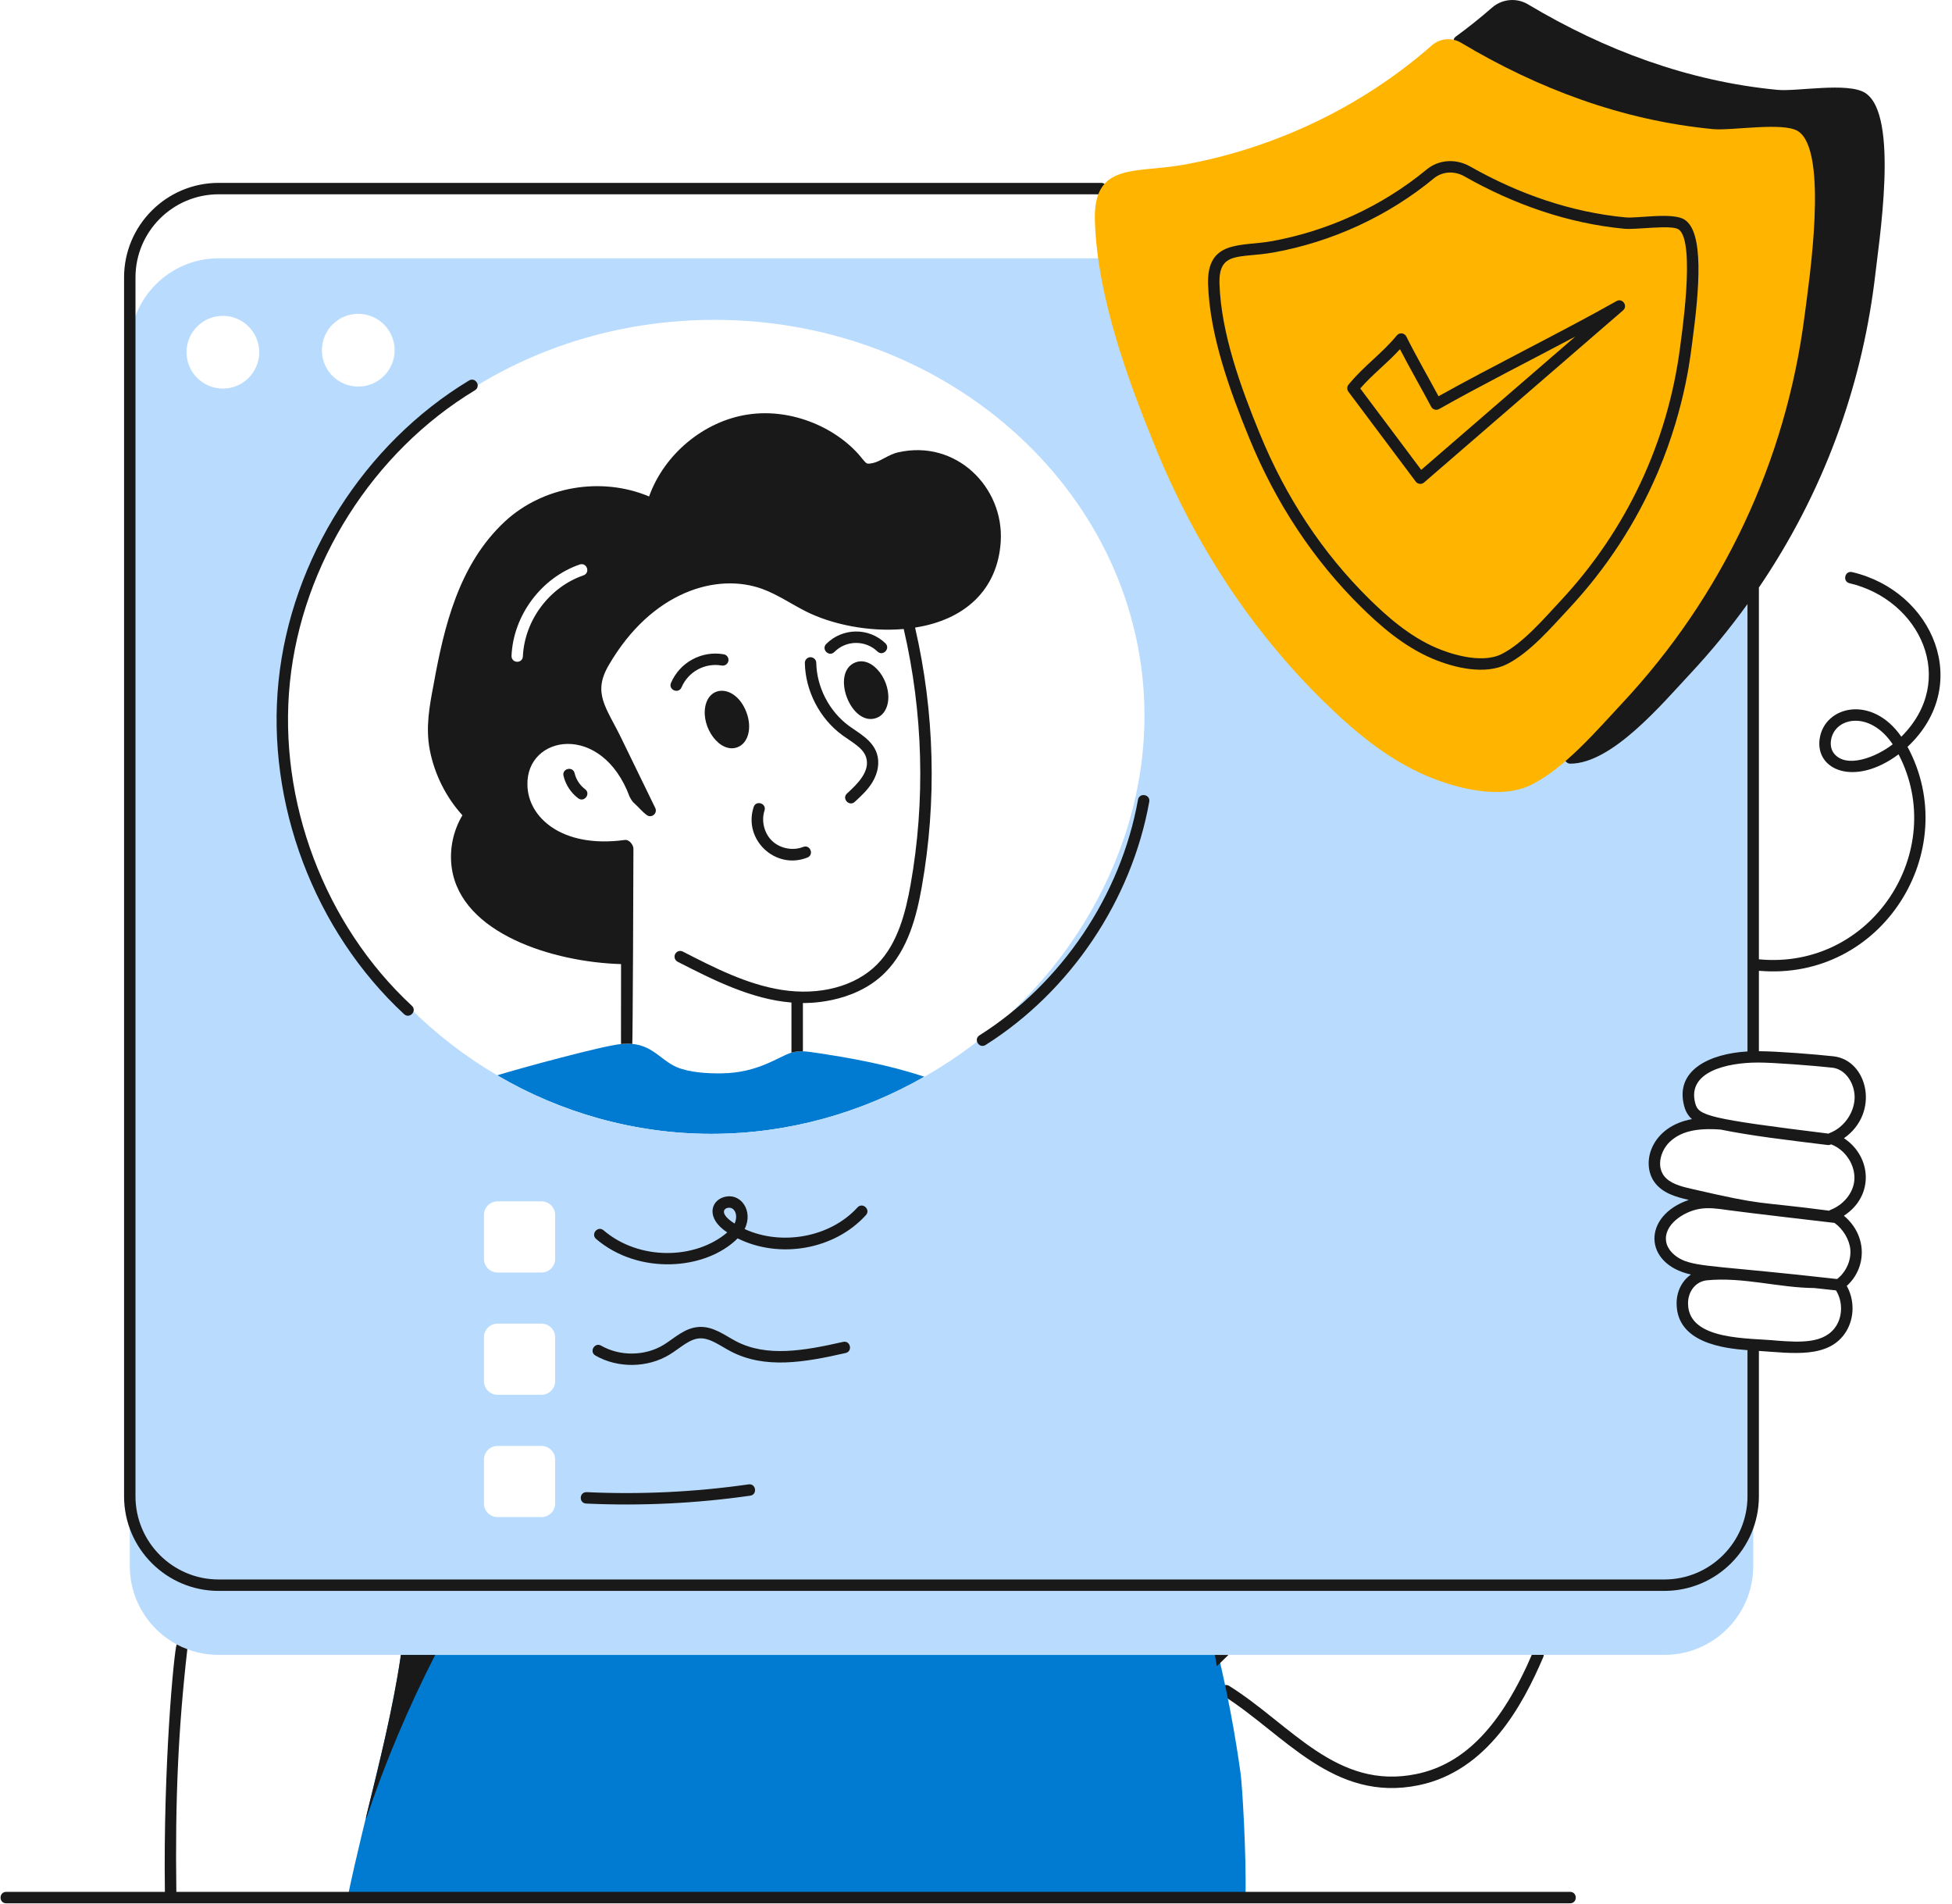 <svg width="120" height="117" viewBox="0 0 120 117" fill="none" xmlns="http://www.w3.org/2000/svg">
<g clip-path="url(#clip0_407_2419)">
<path d="M75.196 104.216C78.932 106.562 81.951 110.805 87.213 109.724C91.432 108.856 93.605 104.816 94.872 101.853C95.055 101.426 94.409 101.15 94.227 101.577C92.311 106.056 90.037 108.427 87.072 109.036C82.171 110.042 79.378 106.012 75.57 103.622C75.176 103.375 74.803 103.97 75.196 104.217V104.216Z" fill="#191919"/>
<path d="M56.823 66.179C52.952 68.393 48.473 69.689 43.726 69.689C38.979 69.689 34.422 68.36 30.564 66.091C31.878 65.684 37.122 64.252 38.187 64.169C39.992 63.985 40.468 65.08 41.586 65.582C42.369 65.92 43.518 65.984 44.351 65.97C46.617 65.951 47.877 64.928 48.653 64.697C49.052 64.582 49.483 64.604 49.904 64.669C52.258 65.01 54.612 65.441 56.823 66.179L56.823 66.179Z" fill="#007BD1"/>
<path d="M76.567 116.614H21.369C22.457 111.389 23.934 106.612 24.649 101.715H74.896C75.467 104.125 75.935 106.577 76.272 109.043C76.37 109.769 76.627 114.022 76.567 116.614V116.614Z" fill="#007BD1"/>
<path d="M107.78 64.96V21.345C107.78 18.321 105.335 15.876 102.316 15.876H13.441C10.426 15.876 7.98 18.321 7.98 21.345V96.253C7.98 99.275 10.428 101.713 13.441 101.713H102.316C105.335 101.713 107.781 99.272 107.781 96.253V82.656C105.947 82.536 103.46 82.188 103.423 80.151C103.404 79.234 103.983 78.437 104.896 78.34C105.461 78.284 106.025 78.284 106.581 78.317C104.733 78.119 103.951 78.072 103.252 77.743C102.687 77.483 102.191 76.992 102.084 76.386C101.853 75.084 103.321 74.135 104.432 73.954C105.222 73.817 105.766 73.984 107.781 74.218V74.177C106.465 73.963 105.16 73.7 103.863 73.398C103.163 73.241 102.418 73.033 101.996 72.454C101.45 71.694 101.732 70.559 102.418 69.92C103.312 69.078 104.58 68.985 105.817 69.078C104.943 68.908 104.104 68.757 103.881 67.91C103.312 65.814 105.613 65.013 107.78 64.96ZM22.022 19.289C23.259 19.289 24.259 20.289 24.259 21.526C24.259 22.762 23.259 23.758 22.022 23.758C20.785 23.758 19.79 22.762 19.79 21.526C19.79 20.289 20.79 19.289 22.022 19.289ZM13.704 23.883C12.472 23.883 11.467 22.883 11.467 21.646C11.467 20.409 12.472 19.414 13.704 19.414C14.936 19.414 15.937 20.419 15.937 21.646C15.937 22.873 14.941 23.883 13.704 23.883ZM34.127 92.409C34.127 92.868 33.752 93.243 33.289 93.243H30.589C30.126 93.243 29.751 92.868 29.751 92.409V89.709C29.751 89.246 30.126 88.871 30.589 88.871H33.289C33.752 88.871 34.127 89.246 34.127 89.709V92.409ZM34.127 84.893C34.127 85.351 33.752 85.726 33.289 85.726H30.589C30.126 85.726 29.751 85.351 29.751 84.893V82.192C29.751 81.729 30.126 81.354 30.589 81.354H33.289C33.752 81.354 34.127 81.729 34.127 82.192V84.893ZM34.127 77.372C34.127 77.835 33.752 78.21 33.289 78.21H30.589C30.126 78.21 29.751 77.835 29.751 77.372V74.677C29.751 74.213 30.126 73.838 30.589 73.838H33.289C33.752 73.838 34.127 74.213 34.127 74.677V77.372ZM56.829 66.179H56.825C52.953 68.392 48.475 69.689 43.728 69.689C38.981 69.689 34.424 68.36 30.566 66.091C22.712 61.487 17.478 53.003 17.478 43.991C17.478 30.552 29.311 19.659 43.913 19.659C58.514 19.659 70.356 30.552 70.356 43.991C70.356 53.063 64.882 61.599 56.829 66.179H56.829Z" fill="#B9DCFE"/>
<path d="M96.522 116.982H0.384C-0.082 116.982 -0.081 116.278 0.384 116.278H10.137C10.03 108.462 10.697 101.505 10.86 101.069C11.068 101.18 11.29 101.278 11.517 101.361C10.957 106.274 10.762 110.632 10.841 116.278H96.521C96.987 116.278 96.986 116.982 96.521 116.982H96.522Z" fill="#191919"/>
<path d="M24.645 101.715C24.159 105.014 23.317 108.374 22.502 111.692L22.511 111.785C23.672 108.332 25.094 104.958 26.755 101.715H24.645H24.645Z" fill="#191919"/>
<path d="M60.215 63.633C59.822 63.881 60.199 64.474 60.59 64.226C65.801 60.933 69.562 55.344 70.651 49.277C70.733 48.819 70.041 48.697 69.959 49.153C68.905 55.03 65.262 60.443 60.215 63.633Z" fill="#191919"/>
<path d="M53.231 74.685C53.543 74.342 53.025 73.869 52.712 74.213C51.031 76.061 48.036 76.581 45.775 75.539C46.333 74.442 45.553 73.27 44.497 73.577C43.694 73.811 43.376 74.875 44.708 75.748C42.766 77.409 39.312 77.504 37.105 75.618C36.753 75.316 36.295 75.849 36.649 76.151C39.258 78.381 43.379 78.079 45.346 76.114C47.912 77.387 51.285 76.826 53.231 74.685V74.685ZM45.158 75.203C43.918 74.414 44.764 74.058 45.063 74.311C45.3 74.511 45.3 74.915 45.158 75.203Z" fill="#191919"/>
<path d="M51.983 83.16C52.438 83.056 52.277 82.37 51.827 82.475C49.437 83.02 47.134 83.427 45.243 82.434C44.551 82.071 43.854 81.508 42.972 81.557C42.092 81.608 41.463 82.246 40.81 82.649C39.667 83.352 38.119 83.375 36.956 82.707C36.553 82.477 36.203 83.084 36.606 83.316C37.976 84.102 39.813 84.086 41.178 83.247C41.825 82.848 42.376 82.294 43.013 82.258C43.654 82.227 44.267 82.715 44.917 83.055C47.021 84.159 49.46 83.735 51.984 83.159L51.983 83.16Z" fill="#191919"/>
<path d="M36.068 91.711C35.593 91.7 35.581 92.391 36.035 92.412C39.393 92.568 42.789 92.405 46.118 91.928C46.581 91.862 46.475 91.163 46.019 91.233C42.733 91.703 39.386 91.865 36.068 91.711H36.068Z" fill="#191919"/>
<path d="M74.807 102.407C75.036 102.183 75.275 101.949 75.519 101.715H74.686C74.728 101.944 74.765 102.178 74.807 102.407Z" fill="#191919"/>
<path d="M29.195 23.988C29.594 23.747 29.229 23.148 28.833 23.387C22.379 27.284 17.893 34.364 17.124 41.864C16.355 49.363 19.312 57.206 24.841 62.331C25.182 62.646 25.659 62.131 25.318 61.816C19.948 56.838 17.076 49.219 17.822 41.935C18.569 34.651 22.927 27.774 29.196 23.989L29.195 23.988Z" fill="#191919"/>
<path d="M55.218 27.8C54.635 27.929 54.111 28.369 53.666 28.458C53.291 28.537 53.286 28.527 53.027 28.217C51.579 26.366 48.754 25.06 45.983 25.476C43.269 25.879 40.824 27.926 39.903 30.514C36.971 29.278 33.382 29.884 31.043 32.047C28.201 34.684 27.297 38.517 26.653 42.087C26.408 43.37 26.153 44.699 26.422 46.098C26.713 47.594 27.422 49.006 28.427 50.108C27.848 51.076 27.612 52.243 27.774 53.359C28.359 57.386 34.021 59.137 38.18 59.255C38.18 64.15 38.166 64.122 38.189 64.168C38.416 64.145 38.643 64.141 38.87 64.164C38.896 64.112 38.945 52.933 38.94 52.155C38.94 51.953 38.701 51.585 38.402 51.627C34.509 52.156 32.447 50.206 32.424 48.247C32.34 45.163 37 44.357 38.708 48.974C38.715 49.005 38.883 49.282 38.935 49.316C39.305 49.648 39.434 49.851 39.755 50.09C40.044 50.317 40.443 49.991 40.282 49.659L38.189 45.361C37.276 43.478 36.395 42.606 37.439 40.855C40.056 36.369 44.052 35.177 46.863 36.197C47.795 36.539 48.637 37.119 49.549 37.581C51.138 38.378 53.407 38.85 55.556 38.66C56.75 43.801 56.899 49.191 55.977 54.383C55.672 56.083 55.194 57.99 53.921 59.273C52.583 60.626 50.388 61.209 48.044 60.839C45.89 60.496 43.904 59.473 41.977 58.486C41.806 58.398 41.593 58.463 41.505 58.639C41.417 58.81 41.486 59.019 41.658 59.111C43.819 60.217 46.193 61.423 48.655 61.617V64.696C48.864 64.636 49.081 64.609 49.359 64.618V61.649C49.408 61.641 52.442 61.771 54.421 59.769C55.829 58.347 56.347 56.31 56.667 54.508C57.602 49.247 57.459 43.782 56.255 38.572C59.306 38.1 61.331 36.26 61.52 33.293C61.732 29.957 58.782 26.992 55.218 27.801V27.8ZM35.869 35.363C33.775 36.081 32.247 38.128 32.145 40.337C32.122 40.805 31.435 40.78 31.446 40.304C31.557 37.813 33.28 35.507 35.637 34.696C36.084 34.551 36.303 35.207 35.869 35.363V35.363Z" fill="#191919"/>
<path d="M43.359 43.414C43.099 44.732 44.271 46.337 45.341 45.925C46.011 45.669 46.248 44.72 45.882 43.764C45.256 42.132 43.63 42.042 43.359 43.414Z" fill="#191919"/>
<path d="M52.593 40.711C51.021 41.313 52.32 44.728 53.899 44.12C54.242 43.989 54.488 43.662 54.575 43.223C54.834 41.916 53.668 40.3 52.593 40.711Z" fill="#191919"/>
<path d="M50.794 39.578C50.468 39.908 50.965 40.402 51.293 40.072C52.03 39.329 53.214 39.342 53.942 40.042C54.276 40.364 54.763 39.859 54.428 39.536C53.395 38.542 51.775 38.59 50.794 39.578Z" fill="#191919"/>
<path d="M44.493 40.214C43.148 39.978 41.798 40.695 41.251 41.97C41.067 42.399 41.714 42.671 41.897 42.246C42.308 41.286 43.332 40.722 44.373 40.905C44.562 40.938 44.745 40.811 44.779 40.62C44.812 40.429 44.684 40.248 44.494 40.214H44.493Z" fill="#191919"/>
<path d="M49.823 40.391C49.629 40.395 49.475 40.555 49.479 40.749C49.511 42.474 50.397 44.177 51.792 45.193C52.377 45.619 53.048 45.956 53.239 46.53C53.527 47.402 52.698 48.195 52.072 48.768C51.728 49.082 52.208 49.596 52.545 49.285C52.919 48.944 53.342 48.557 53.635 48.071C53.985 47.49 54.083 46.849 53.904 46.309C53.63 45.483 52.811 45.066 52.205 44.626C50.985 43.736 50.209 42.245 50.18 40.736C50.177 40.542 50.019 40.401 49.823 40.391H49.823Z" fill="#191919"/>
<path d="M46.331 49.602C45.675 51.605 47.667 53.486 49.633 52.708C50.063 52.537 49.807 51.885 49.374 52.055C48.746 52.304 47.966 52.154 47.475 51.693C46.984 51.231 46.788 50.461 46.998 49.82C47.143 49.378 46.474 49.162 46.331 49.602Z" fill="#191919"/>
<path d="M35.325 47.525C35.222 47.073 34.537 47.231 34.642 47.683C34.768 48.228 35.099 48.732 35.548 49.066C35.919 49.342 36.34 48.78 35.966 48.502C35.648 48.266 35.415 47.91 35.325 47.525Z" fill="#191919"/>
<path d="M117.266 45.902C121.302 42.117 118.865 36.337 113.862 35.163C113.41 35.057 113.249 35.74 113.701 35.847C118.03 36.862 120.383 41.794 116.885 45.279C115.085 42.681 112.169 43.384 111.866 45.395C111.574 47.343 114.018 48.374 116.715 46.363C119.796 52.29 115.078 59.629 108.129 58.961V36.112C112.098 30.267 114.392 23.878 115.225 17.36C115.499 14.892 116.782 7.071 114.666 5.713C113.605 5.031 110.454 5.639 109.265 5.522C103.786 4.999 98.647 3.081 93.94 0.27C93.234 -0.154 92.34 -0.072 91.715 0.476C91.011 1.091 90.264 1.688 89.495 2.249C89.267 2.415 89.319 2.768 89.583 2.863C90.104 3.05 96.424 7.434 105.347 8.284C106.453 8.392 109.675 7.877 110.429 8.361C112.178 9.489 110.761 18.197 110.672 19.334C109.569 27.963 106.117 35.803 98.918 43.662C98.129 44.522 97.236 45.497 96.305 46.323C96.064 46.536 96.215 46.936 96.537 46.936C99.099 46.936 102.165 43.274 103.912 41.405C105.181 40.047 106.352 38.618 107.427 37.127V64.624C105.111 64.757 102.932 65.772 103.541 68.002C103.633 68.347 103.802 68.597 104.014 68.784C101.544 69.226 100.837 71.445 101.711 72.662C102.205 73.337 103.023 73.566 103.819 73.75C100.95 74.729 101.014 77.693 103.953 78.335C103.401 78.719 103.055 79.382 103.071 80.159C103.114 82.517 105.918 82.872 107.427 82.984V91.964C107.427 94.784 105.135 97.078 102.317 97.078H13.439C10.621 97.078 8.329 94.784 8.329 91.964V17.052C8.329 14.235 10.621 11.942 13.439 11.942H67.691C68.155 11.942 68.155 11.24 67.691 11.24H13.439C10.234 11.24 7.627 13.847 7.627 17.052V91.963C7.627 95.171 10.234 97.78 13.439 97.78H102.318C105.522 97.78 108.129 95.171 108.129 91.963V83.031C110.145 83.159 112.449 83.535 113.492 81.838C114.008 80.998 114.013 79.891 113.53 79.035C114.76 77.927 114.818 75.957 113.365 74.731C113.364 74.727 113.361 74.723 113.36 74.719C115.234 73.496 115.058 71.083 113.359 69.957C115.587 68.397 114.826 65.158 112.716 64.923C111.579 64.799 109.273 64.614 108.129 64.609V59.666C115.715 60.332 120.704 52.273 117.266 45.901V45.902ZM112.759 46.326C112.584 46.114 112.513 45.82 112.561 45.5C112.773 44.083 114.94 43.635 116.355 45.746C115.321 46.55 113.519 47.243 112.759 46.326V46.326ZM112.894 81.471C112.194 82.611 110.633 82.498 109.255 82.4C107.586 82.221 103.815 82.427 103.773 80.146C103.757 79.373 104.244 78.762 104.931 78.691C107.147 78.471 109.358 79.152 111.533 79.165C111.954 79.209 112.397 79.257 112.87 79.311C113.268 79.951 113.287 80.832 112.894 81.472V81.471ZM113.751 76.806C113.804 77.486 113.477 78.197 112.936 78.612C105.888 77.813 104.393 77.889 103.398 77.425C102.99 77.235 102.522 76.846 102.43 76.325C102.248 75.294 103.488 74.463 104.492 74.299C105.052 74.204 105.646 74.291 106.222 74.375C107.207 74.517 112.731 75.157 112.777 75.163C113.298 75.533 113.699 76.19 113.751 76.806V76.806ZM114.002 72.34C114.029 73.179 113.425 74.01 112.535 74.361C112.503 74.373 112.474 74.391 112.448 74.411C107.737 73.793 108.69 74.156 103.94 73.058C103.29 72.91 102.628 72.726 102.28 72.251C101.823 71.615 102.12 70.678 102.656 70.175C103.323 69.546 104.287 69.315 105.775 69.426C107.751 69.822 109.655 70.042 112.353 70.375C112.429 70.384 112.504 70.369 112.567 70.334C113.381 70.643 113.979 71.472 114.002 72.34V72.34ZM112.639 65.621C113.516 65.719 114.057 66.688 114.012 67.533C113.963 68.449 113.329 69.317 112.469 69.643C112.447 69.651 112.426 69.662 112.406 69.674C104.947 68.757 104.417 68.563 104.219 67.819C103.695 65.901 106.094 65.306 108.085 65.306C109.06 65.306 111.502 65.497 112.64 65.622L112.639 65.621Z" fill="#191919"/>
<path d="M89.823 2.629C89.243 2.281 88.52 2.353 88.012 2.799C83.692 6.59 78.338 9.12 72.749 10.128C69.781 10.663 67.187 9.949 67.309 13.589C67.467 18.289 69.338 23.369 71.102 27.671C73.435 33.359 76.805 38.577 81.168 42.908C83.097 44.822 85.217 46.636 87.725 47.696C89.587 48.483 92.295 49.159 94.159 48.225C96.21 47.196 98.175 44.88 99.722 43.225C105.888 36.626 109.791 28.377 110.942 19.375C111.2 17.353 112.437 9.287 110.54 8.066C109.63 7.48 106.466 8.046 105.299 7.934C99.734 7.403 94.524 5.442 89.823 2.629L89.823 2.629Z" fill="#FFB400"/>
<path d="M83.669 37.302C84.761 38.38 86.248 39.716 88.061 40.482C89.432 41.062 91.303 41.492 92.635 40.824C94.059 40.11 95.402 38.527 96.434 37.424C98.755 34.94 100.6 32.113 101.918 29.02C103.701 24.837 103.972 21.341 104.034 21.021C104.474 17.736 104.761 14.274 103.563 13.503C102.825 13.028 100.681 13.435 99.921 13.361C96.569 13.041 93.359 11.922 90.371 10.229C89.493 9.731 88.443 9.807 87.698 10.422C84.937 12.701 81.589 14.209 78.174 14.825C76.314 15.159 74.174 14.716 74.267 17.484C74.372 20.616 75.603 24.011 76.794 26.919C78.436 30.929 80.749 34.422 83.668 37.302H83.669ZM78.299 15.516C81.868 14.872 85.323 13.295 88.145 10.964C88.654 10.543 89.391 10.48 90.025 10.839C93.068 12.564 96.373 13.727 99.854 14.06C100.581 14.13 102.729 13.801 103.184 14.094C104.291 14.806 103.302 21.09 103.293 21.276C102.54 27.163 99.994 32.587 95.921 36.945C94.933 38.002 93.621 39.545 92.32 40.197C90.992 40.863 88.934 40.089 88.335 39.836C86.632 39.115 85.21 37.836 84.162 36.802C81.31 33.99 79.05 30.575 77.444 26.652C76.277 23.802 75.07 20.482 74.969 17.46C74.899 15.394 76.207 15.893 78.299 15.515L78.299 15.516Z" fill="#191919"/>
<path d="M87.034 29.601C87.156 29.764 87.391 29.788 87.544 29.656L99.777 19.077C100.096 18.801 99.74 18.298 99.375 18.506C96.191 20.308 91.718 22.516 88.434 24.354C87.876 23.317 87.045 21.869 86.454 20.683C86.343 20.46 86.033 20.415 85.869 20.617C84.943 21.747 83.863 22.466 82.901 23.64C82.799 23.765 82.796 23.943 82.892 24.073L87.034 29.601V29.601ZM86.064 21.463C86.745 22.778 87.447 23.98 87.982 25C88.077 25.179 88.297 25.237 88.466 25.142C90.907 23.76 93.995 22.197 96.847 20.683L87.37 28.878L83.621 23.875C84.383 23.002 85.261 22.341 86.064 21.463V21.463Z" fill="#191919"/>
</g>
<defs>
<clipPath id="clip0_407_2419">
<rect width="119.304" height="117" fill="white"/>
</clipPath>
</defs>
</svg>
